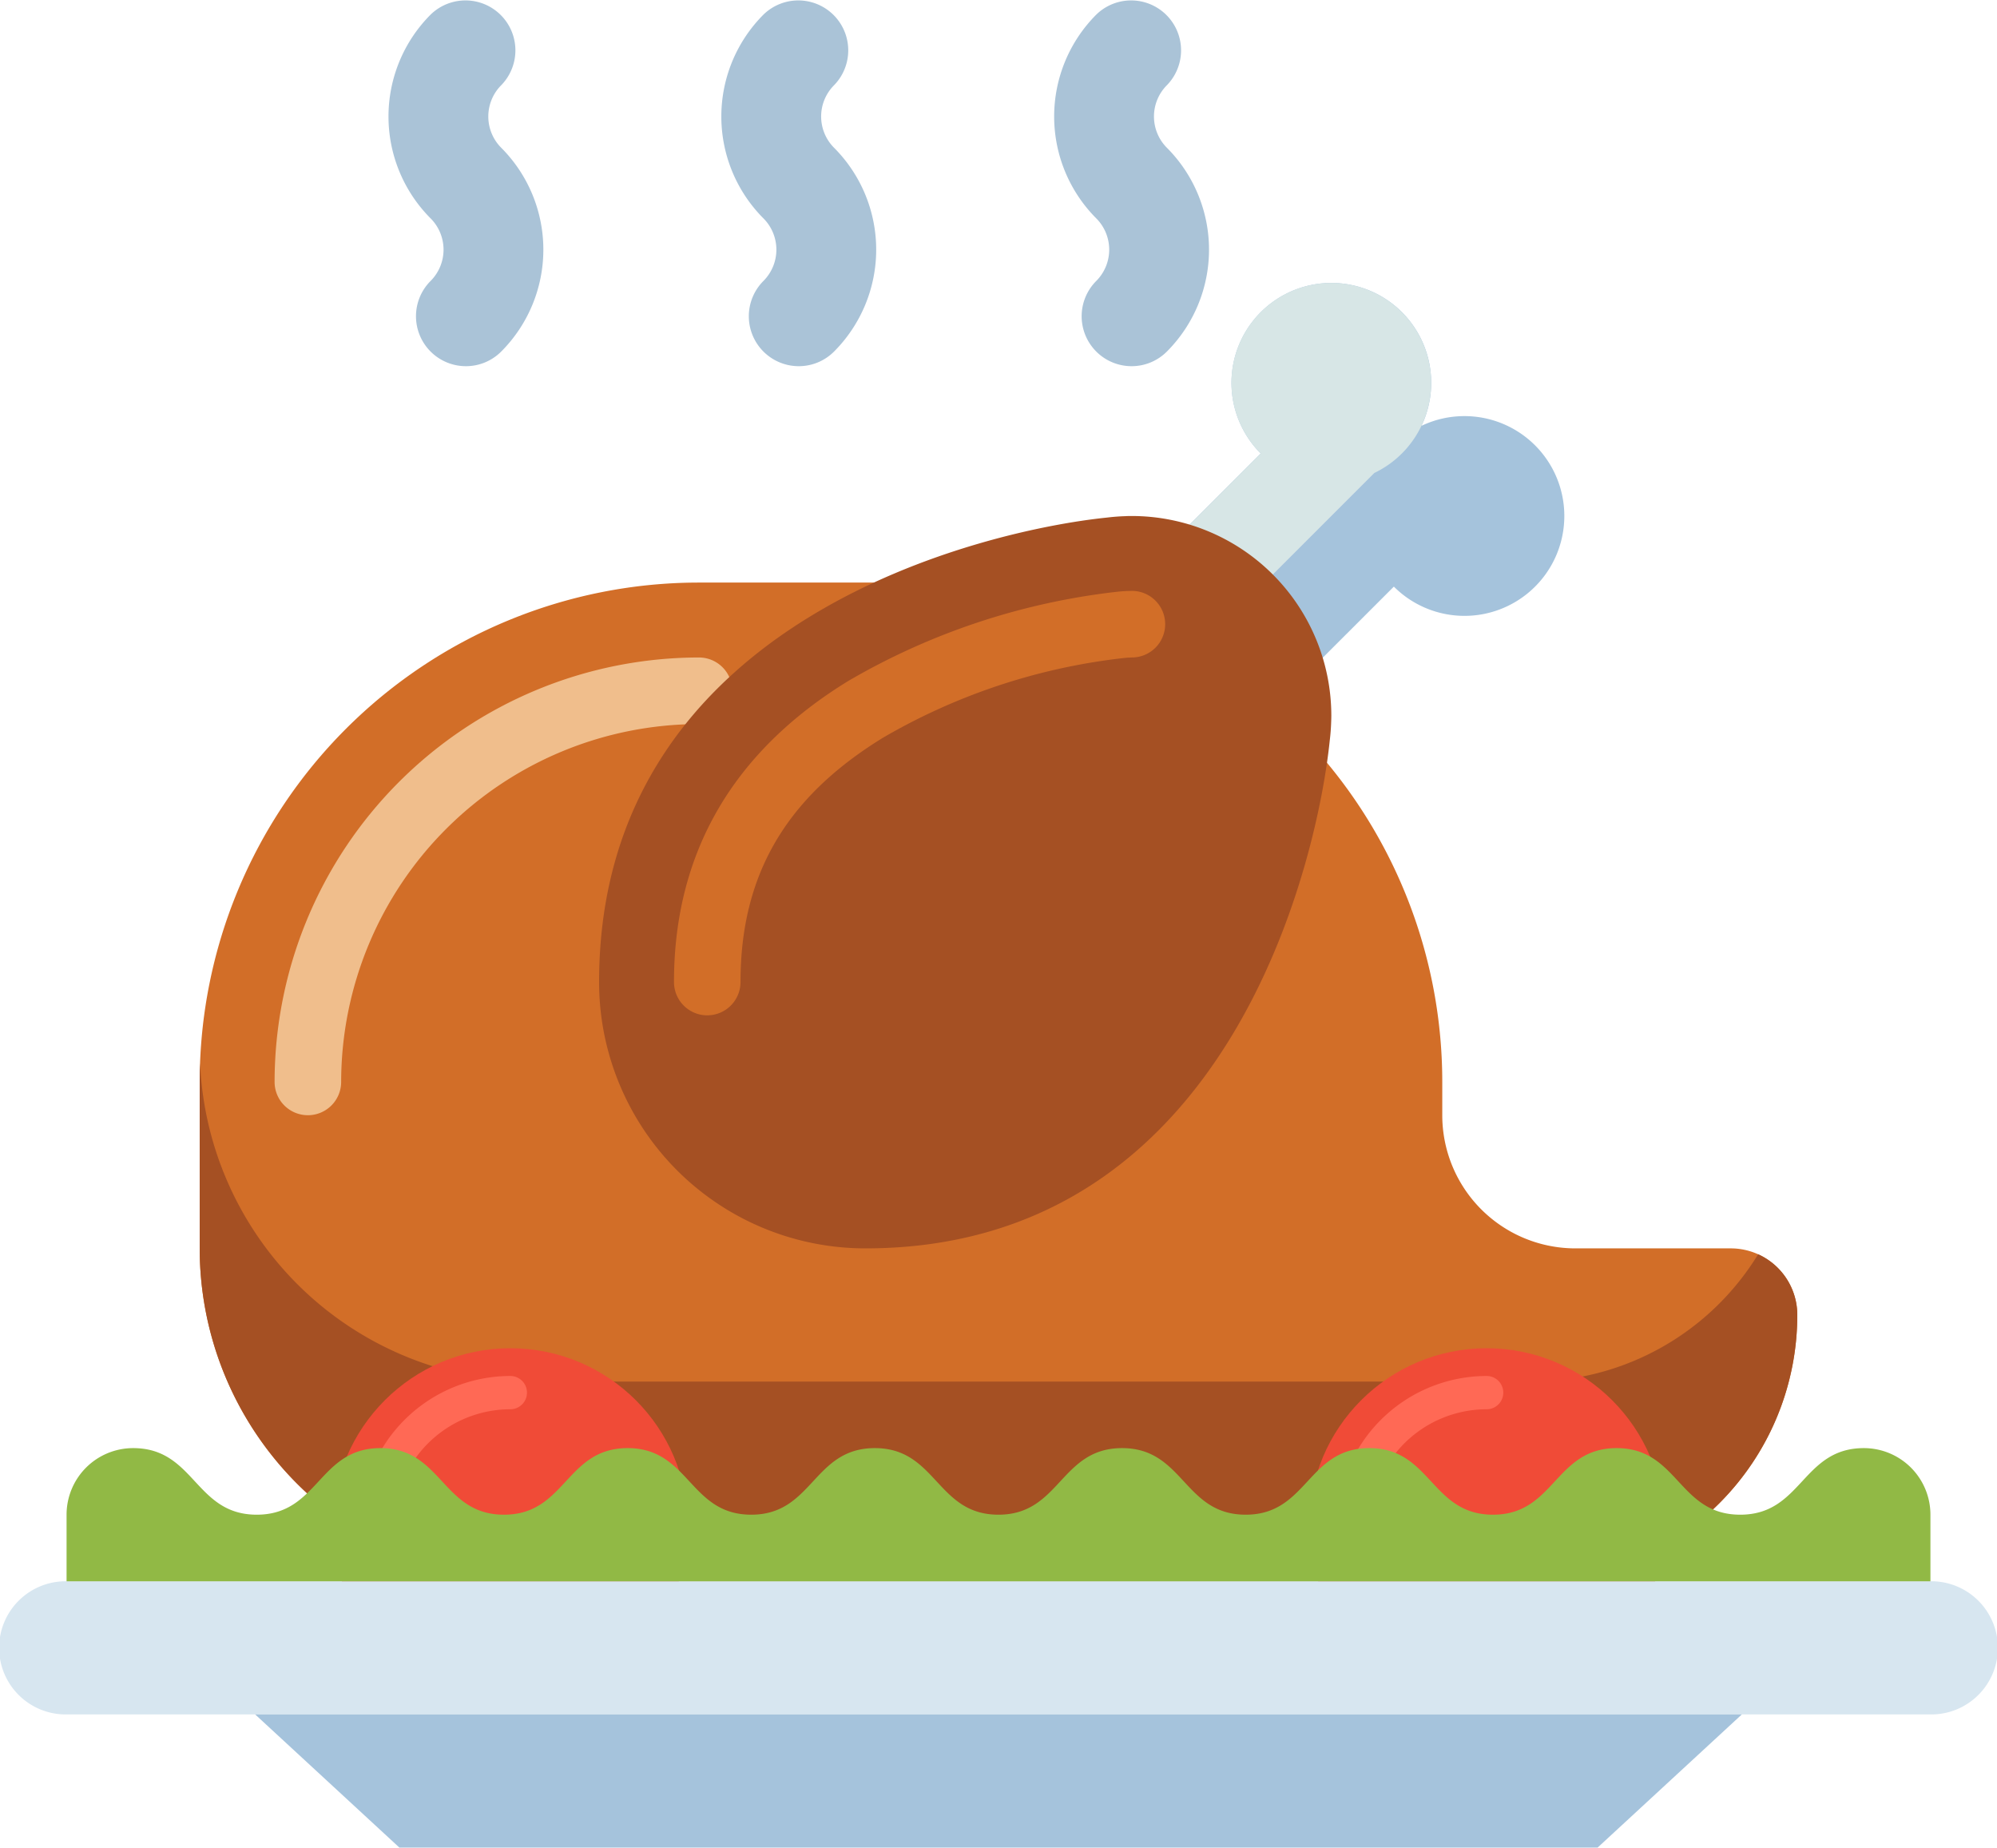 <svg xmlns="http://www.w3.org/2000/svg" width="171.351" height="158.5" viewBox="0 0 171.351 158.5">
  <defs>
    <style>
      .cls-1 {
        fill: #a5c3dc;
      }

      .cls-2 {
        fill: #d7e6e6;
      }

      .cls-3 {
        fill: #d26e28;
      }

      .cls-4 {
        fill: #a55023;
      }

      .cls-5 {
        fill: #f04b37;
      }

      .cls-6 {
        fill: #ff6955;
      }

      .cls-7 {
        fill: #f0be8c;
      }

      .cls-8 {
        fill: #d7e6f0;
      }

      .cls-9 {
        fill: #aac3d7;
      }

      .cls-10 {
        fill: #91b945;
      }
    </style>
  </defs>
  <g id="dinner" transform="translate(-16 -34)">
    <g id="Group_31" data-name="Group 31" transform="translate(113.099 58.274)">
      <g id="Group_30" data-name="Group 30">
        <path id="Path_368" data-name="Path 368" class="cls-1" d="M316.559,113.423a8.532,8.532,0,0,0-3.689.834,8.568,8.568,0,1,0-13.792,2.369L288,127.7l11.423,11.423L310.5,128.049a8.568,8.568,0,1,0,6.058-14.626Z" transform="translate(-288 -102)"/>
      </g>
    </g>
    <g id="Group_32" data-name="Group 32" transform="translate(113.099 58.274)">
      <path id="Path_369" data-name="Path 369" class="cls-2" d="M313.7,110.568a8.568,8.568,0,1,0-14.626,6.058L288,127.7l5.712,5.712L308.824,118.3A8.569,8.569,0,0,0,313.7,110.568Z" transform="translate(-288 -102)"/>
    </g>
    <g id="Group_33" data-name="Group 33" transform="translate(33.135 83.977)">
      <path id="Path_370" data-name="Path 370" class="cls-3" d="M170.618,219.694v-2.856A42.838,42.838,0,0,0,127.781,174H106.838A42.838,42.838,0,0,0,64,216.838v14.279a28.558,28.558,0,0,0,28.558,28.559h85.675a22.847,22.847,0,0,0,22.847-22.847,5.711,5.711,0,0,0-5.712-5.712H182.042A11.423,11.423,0,0,1,170.618,219.694Z" transform="translate(-64 -174)"/>
    </g>
    <g id="Group_34" data-name="Group 34" transform="translate(33.135 125.231)">
      <path id="Path_371" data-name="Path 371" class="cls-4" d="M197.721,305.932a22.839,22.839,0,0,1-19.487,10.918H92.558a28.556,28.556,0,0,1-28.526-27.287c-.019.526-.032,1.053-.032,1.584v14.279a28.558,28.558,0,0,0,28.558,28.558h85.675a22.847,22.847,0,0,0,22.847-22.847A5.711,5.711,0,0,0,197.721,305.932Z" transform="translate(-64 -289.563)"/>
    </g>
    <g id="Group_37" data-name="Group 37" transform="translate(128.33 149.661)">
      <g id="Group_35" data-name="Group 35">
        <circle id="Ellipse_91" data-name="Ellipse 91" class="cls-5" cx="15.231" cy="15.231" r="15.231"/>
      </g>
      <g id="Group_36" data-name="Group 36" transform="translate(2.38 2.38)">
        <path id="Path_372" data-name="Path 372" class="cls-6" d="M338.761,378.946a1.428,1.428,0,0,1-1.428-1.428,12.866,12.866,0,0,1,12.851-12.851,1.428,1.428,0,1,1,0,2.856,10.007,10.007,0,0,0-10,10A1.428,1.428,0,0,1,338.761,378.946Z" transform="translate(-337.333 -364.667)"/>
      </g>
    </g>
    <g id="Group_40" data-name="Group 40" transform="translate(44.558 149.661)">
      <g id="Group_38" data-name="Group 38">
        <circle id="Ellipse_92" data-name="Ellipse 92" class="cls-5" cx="15.231" cy="15.231" r="15.231"/>
      </g>
      <g id="Group_39" data-name="Group 39" transform="translate(2.38 2.38)">
        <path id="Path_373" data-name="Path 373" class="cls-6" d="M104.095,378.946a1.428,1.428,0,0,1-1.428-1.428,12.866,12.866,0,0,1,12.851-12.851,1.428,1.428,0,0,1,0,2.856,10.007,10.007,0,0,0-10,10A1.428,1.428,0,0,1,104.095,378.946Z" transform="translate(-102.667 -364.667)"/>
      </g>
    </g>
    <g id="Group_41" data-name="Group 41" transform="translate(39.561 90.403)">
      <path id="Path_374" data-name="Path 374" class="cls-7" d="M84.856,231.268A2.856,2.856,0,0,1,82,228.412,36.453,36.453,0,0,1,118.412,192a2.856,2.856,0,1,1,0,5.712,30.735,30.735,0,0,0-30.7,30.7A2.856,2.856,0,0,1,84.856,231.268Z" transform="translate(-82 -192)"/>
    </g>
    <g id="Group_42" data-name="Group 42" transform="translate(16 169.652)">
      <path id="Path_375" data-name="Path 375" class="cls-8" d="M21.712,414H181.639a5.712,5.712,0,1,1,0,11.423H21.712a5.712,5.712,0,1,1,0-11.423Z" transform="translate(-16 -414)"/>
    </g>
    <g id="Group_43" data-name="Group 43" transform="translate(37.895 181.076)">
      <path id="Path_376" data-name="Path 376" class="cls-1" d="M77.333,446H204.894l-12.375,11.423H89.708Z" transform="translate(-77.333 -446)"/>
    </g>
    <g id="Group_44" data-name="Group 44" transform="translate(67.405 78.265)">
      <path id="Path_377" data-name="Path 377" class="cls-4" d="M222.815,175.662c.008-.2.013-.377.013-.528A17.135,17.135,0,0,0,205.694,158c-.151,0-.33,0-.527.013q-.805.025-1.591.122C193.559,159.158,160,166.582,160,197.981a22.847,22.847,0,0,0,22.847,22.847c31.4,0,38.823-33.559,39.847-43.575Q222.791,176.467,222.815,175.662Z" transform="translate(-160 -157.999)"/>
    </g>
    <g id="Group_45" data-name="Group 45" transform="translate(73.831 84.691)">
      <path id="Path_378" data-name="Path 378" class="cls-3" d="M180.856,212.412A2.856,2.856,0,0,1,178,209.556c0-11.059,5.035-19.75,14.964-25.835A58.861,58.861,0,0,1,215.8,176.1l.16-.018c.305-.037.642-.063.974-.073.012,0,.267-.01.323-.01h.022a2.856,2.856,0,0,1,.022,5.712l-.166.007c-.19.006-.35.018-.508.037l-.217.025a52.689,52.689,0,0,0-20.466,6.81c-8.347,5.116-12.236,11.778-12.236,20.965a2.856,2.856,0,0,1-2.856,2.856Z" transform="translate(-178 -176)"/>
    </g>
    <g id="Group_46" data-name="Group 46" transform="translate(77.897 34)">
      <path id="Path_379" data-name="Path 379" class="cls-9" d="M196.033,65.414A4.284,4.284,0,0,1,193,58.1a3.8,3.8,0,0,0,0-5.365,12.376,12.376,0,0,1,0-17.482,4.284,4.284,0,0,1,6.058,6.058,3.8,3.8,0,0,0,0,5.365,12.376,12.376,0,0,1,0,17.482A4.271,4.271,0,0,1,196.033,65.414Z" transform="translate(-189.389 -34)"/>
    </g>
    <g id="Group_47" data-name="Group 47" transform="translate(106.455 34)">
      <path id="Path_380" data-name="Path 380" class="cls-9" d="M276.033,65.414A4.284,4.284,0,0,1,273,58.1a3.8,3.8,0,0,0,0-5.365,12.376,12.376,0,0,1,0-17.482,4.284,4.284,0,0,1,6.058,6.058,3.8,3.8,0,0,0,0,5.365,12.376,12.376,0,0,1,0,17.482A4.271,4.271,0,0,1,276.033,65.414Z" transform="translate(-269.389 -34)"/>
    </g>
    <g id="Group_48" data-name="Group 48" transform="translate(49.338 34)">
      <path id="Path_381" data-name="Path 381" class="cls-9" d="M116.033,65.414A4.284,4.284,0,0,1,113,58.1a3.8,3.8,0,0,0,0-5.365,12.376,12.376,0,0,1,0-17.482,4.284,4.284,0,0,1,6.058,6.058,3.8,3.8,0,0,0,0,5.365,12.376,12.376,0,0,1,0,17.482A4.271,4.271,0,0,1,116.033,65.414Z" transform="translate(-109.389 -34)"/>
    </g>
    <g id="Group_49" data-name="Group 49" transform="translate(21.712 158.229)">
      <path id="Path_382" data-name="Path 382" class="cls-10" d="M186.216,382c-5.3,0-5.3,5.712-10.609,5.712S170.3,382,165,382s-5.3,5.712-10.608,5.712S149.084,382,143.78,382s-5.3,5.712-10.608,5.712S127.868,382,122.565,382s-5.3,5.712-10.607,5.712S106.655,382,101.352,382s-5.3,5.712-10.605,5.712S85.443,382,80.139,382s-5.3,5.712-10.607,5.712S64.229,382,58.926,382s-5.3,5.712-10.607,5.712S43.015,382,37.712,382A5.712,5.712,0,0,0,32,387.712v5.712H191.927v-5.712A5.712,5.712,0,0,0,186.216,382Z" transform="translate(-32 -382)"/>
    </g>
  </g>
</svg>
